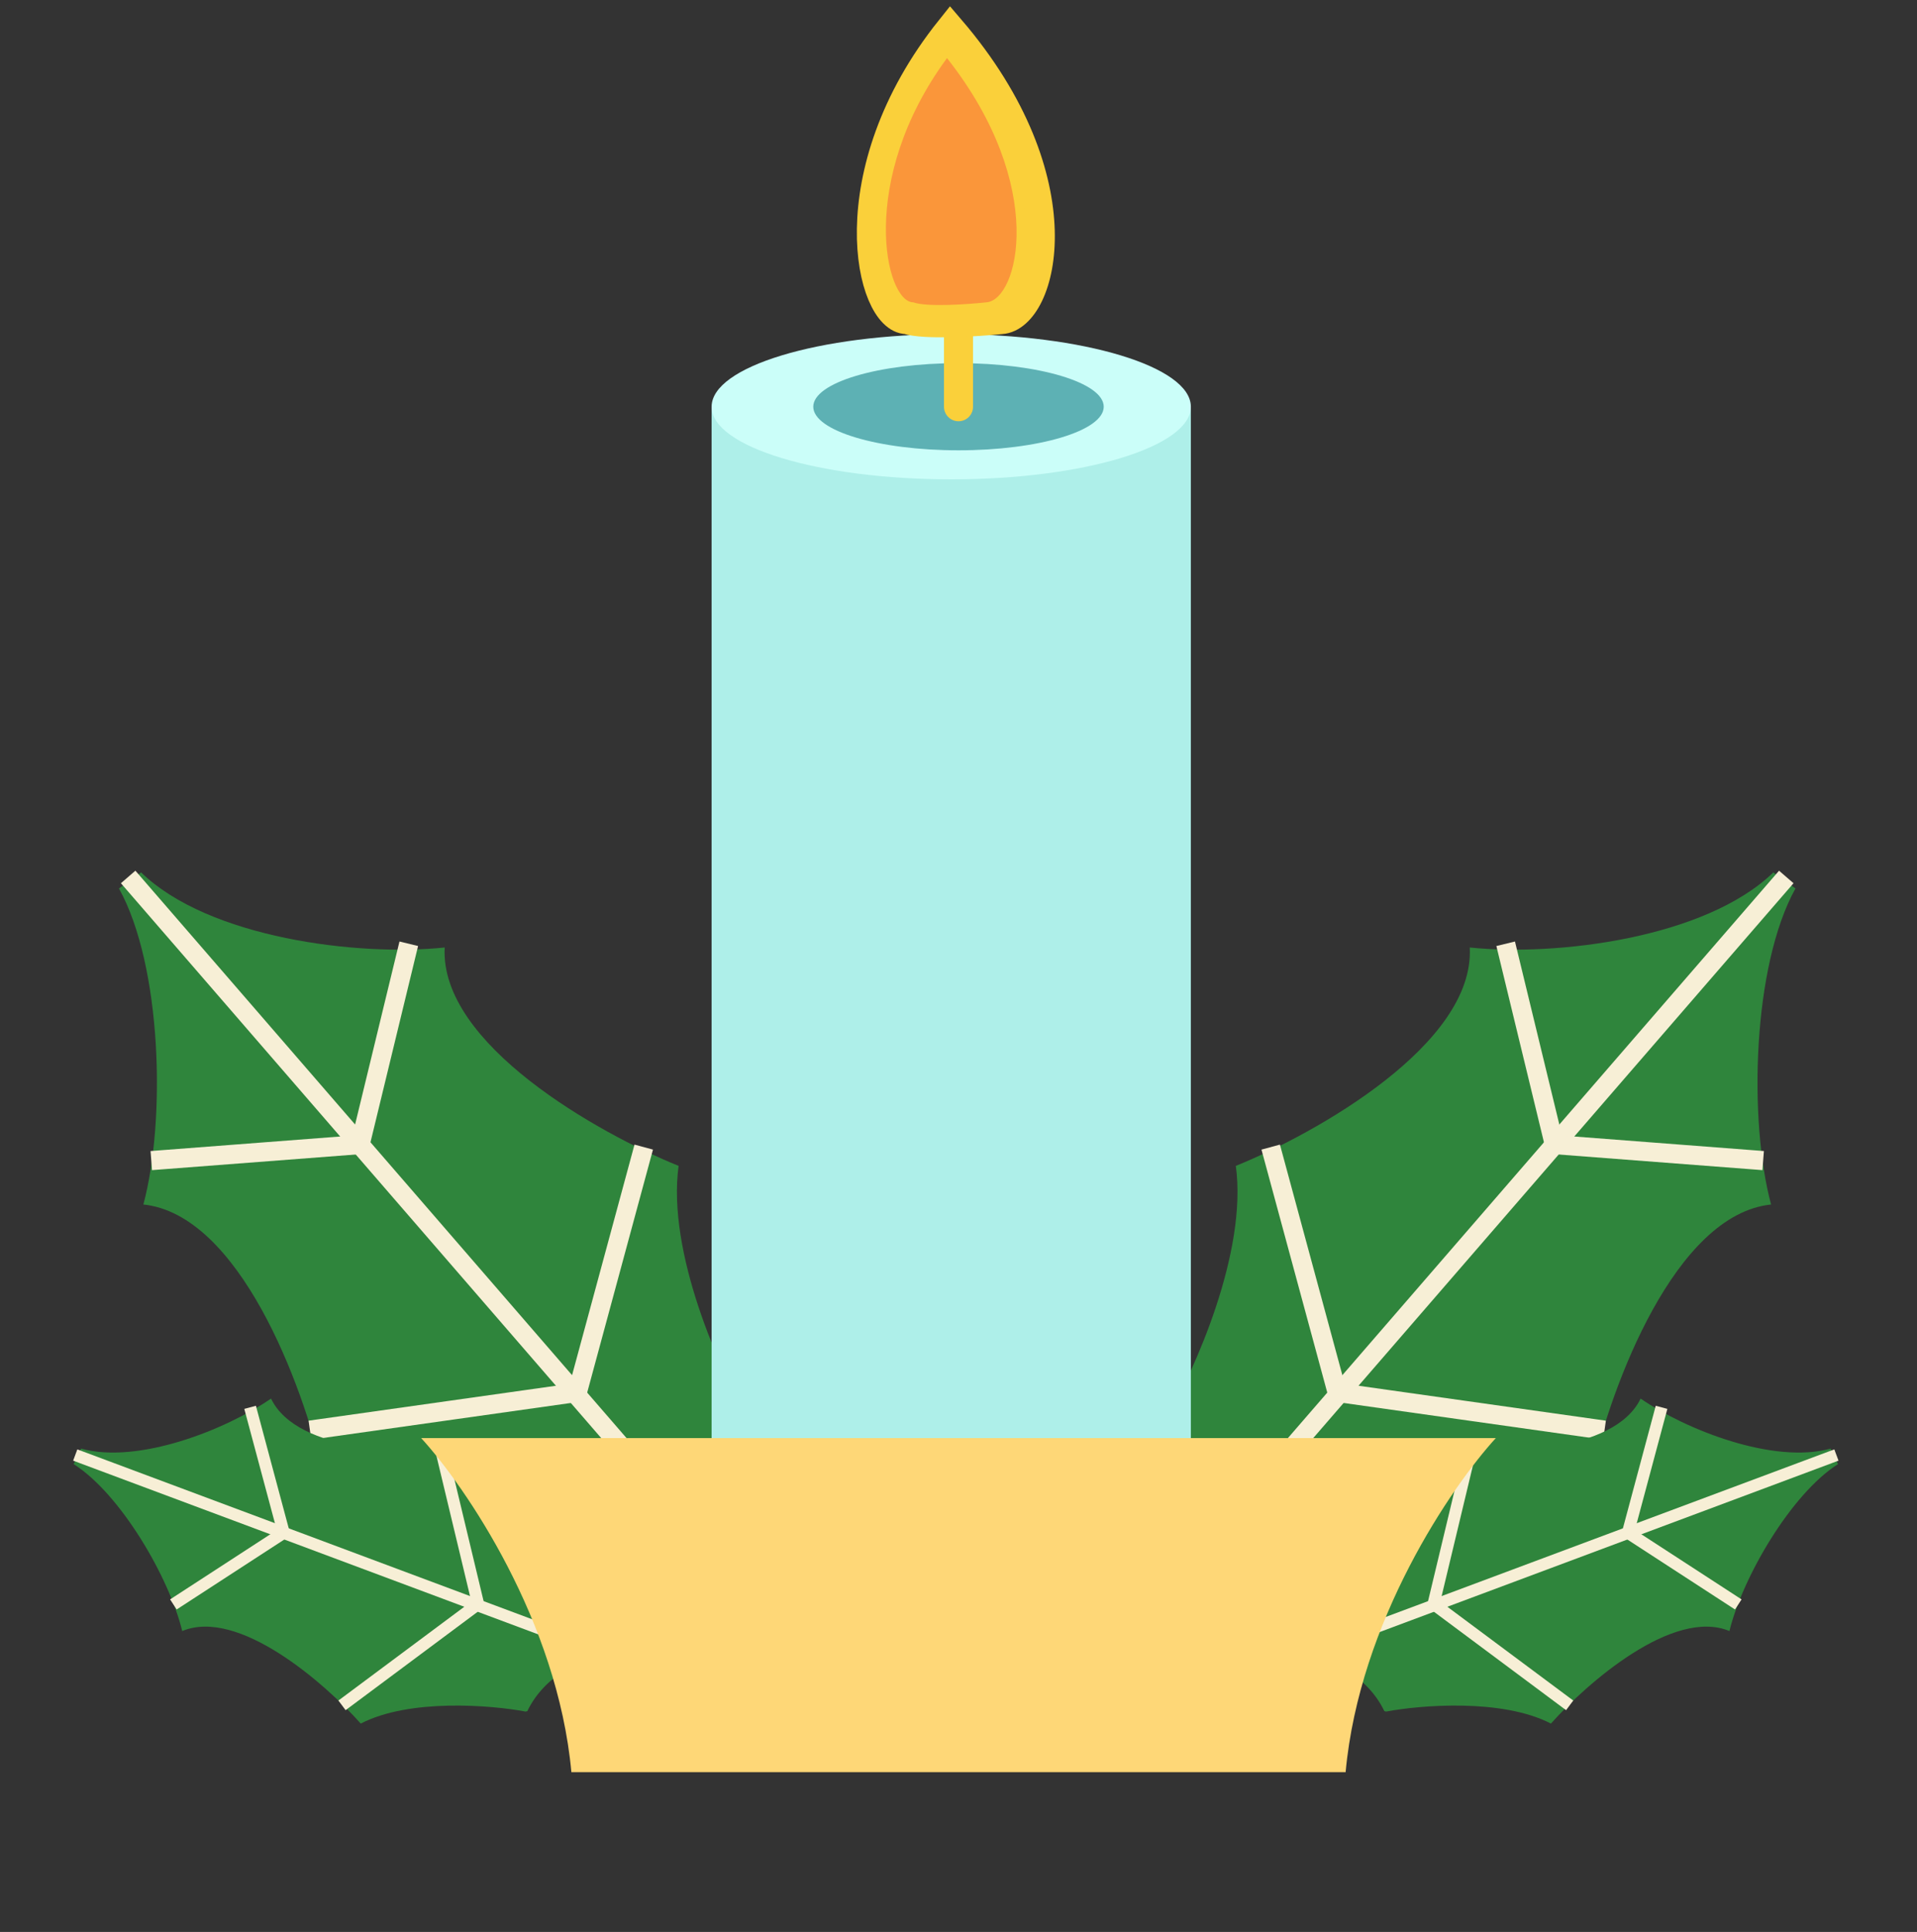 <svg width="132" height="133" viewBox="0 0 132 133" fill="none" xmlns="http://www.w3.org/2000/svg">
<rect x="0" y="0" width="132" height="133" fill="#333333" stroke="none"/>
<path d="M46.727 80.262C45.913 86.228 49.6 94.391 51.546 97.727C49.896 100.005 47.153 105.09 49.378 107.21C47.392 106.619 42.51 106.097 38.866 108.743L38.675 108.697C35.686 106.251 28.204 101.326 22.185 101.192C20.843 95.393 16.502 83.621 9.872 82.92C11.429 77.114 11.151 66.499 8.192 61.164L9.716 60.06C14.381 64.582 24.641 65.852 30.62 65.228C30.269 71.885 41.212 78.025 46.727 80.262Z" fill="#2F853C"/>
<path d="M49.378 107.21L9.256 60.87" stroke="#F7EFD6" stroke-width="1.318" stroke-linecap="square"/>
<path d="M11.074 79.847L24.794 78.795L27.992 65.611" stroke="#F7EFD6" stroke-width="1.318" stroke-linecap="square"/>
<path d="M44.154 79.605L39.753 95.855L21.992 98.363" stroke="#F7EFD6" stroke-width="1.318" stroke-linecap="square"/>
<path d="M85.096 80.262C85.911 86.228 82.223 94.391 80.278 97.727C81.928 100.005 84.671 105.09 82.446 107.21C84.431 106.619 89.314 106.097 92.958 108.743L93.149 108.697C96.137 106.251 103.619 101.326 109.639 101.192C110.981 95.393 115.322 83.621 121.952 82.92C120.395 77.114 120.673 66.499 123.631 61.164L122.108 60.06C117.443 64.582 107.183 65.852 101.204 65.228C101.554 71.885 90.612 78.025 85.096 80.262Z" fill="#2F853C"/>
<path d="M82.446 107.21L122.568 60.87" stroke="#F7EFD6" stroke-width="1.318" stroke-linecap="square"/>
<path d="M120.75 79.847L107.029 78.795L103.832 65.611" stroke="#F7EFD6" stroke-width="1.318" stroke-linecap="square"/>
<path d="M87.67 79.605L92.071 95.855L109.832 98.363" stroke="#F7EFD6" stroke-width="1.318" stroke-linecap="square"/>
<path d="M99.559 99.722C98.213 103.258 93.721 106.649 91.644 107.903C91.868 109.656 91.849 113.287 89.984 113.786C91.257 114.058 94.106 115.24 95.32 117.796L95.439 117.829C97.823 117.38 103.433 116.916 106.793 118.655C109.279 115.861 115.217 110.676 119.085 112.285C119.974 108.615 123.324 102.844 126.561 100.793L126.053 99.725C122.119 100.815 116.079 98.426 112.969 96.281C111.158 100.058 103.275 100.149 99.559 99.722Z" fill="#2F853C"/>
<path d="M89.984 113.786L126.063 100.311" stroke="#F7EFD6" stroke-width="0.828" stroke-linecap="square"/>
<path d="M119.347 110.228L112.097 105.517L114.303 97.284" stroke="#F7EFD6" stroke-width="0.828" stroke-linecap="square"/>
<path d="M101.177 100.135L98.711 110.422L107.751 117.153" stroke="#F7EFD6" stroke-width="0.828" stroke-linecap="square"/>
<path d="M32.073 99.722C33.42 103.258 37.911 106.649 39.989 107.903C39.765 109.656 39.783 113.287 41.648 113.786C40.376 114.058 37.526 115.24 36.313 117.796L36.194 117.829C33.809 117.38 28.2 116.916 24.84 118.655C22.354 115.861 16.415 110.676 12.548 112.285C11.658 108.615 8.309 102.844 5.071 100.793L5.579 99.725C9.513 100.815 15.554 98.426 18.663 96.281C20.475 100.058 28.358 100.149 32.073 99.722Z" fill="#2F853C"/>
<path d="M41.648 113.786L5.569 100.311" stroke="#F7EFD6" stroke-width="0.828" stroke-linecap="square"/>
<path d="M12.286 110.228L19.535 105.517L17.329 97.284" stroke="#F7EFD6" stroke-width="0.828" stroke-linecap="square"/>
<path d="M30.456 100.135L32.921 110.422L23.882 117.153" stroke="#F7EFD6" stroke-width="0.828" stroke-linecap="square"/>
<rect x="49" y="28" width="33" height="76" fill="#AEEFE9"/>
<path d="M39.344 122C38.389 111.6 32.05 102.333 29 99H103C99.95 102.333 93.611 111.6 92.656 122H39.344Z" fill="#FED777"/>
<ellipse cx="65.5" cy="28" rx="16.5" ry="5" fill="#CBFEF9"/>
<ellipse cx="66" cy="28" rx="10" ry="3" fill="#5DB1B4"/>
<path d="M66 28V22" stroke="#FAD03A" stroke-width="2" stroke-linecap="round"/>
<path d="M65.44 2C57.44 12 59.94 22 62.44 22C63.64 22.4 67.273 22.167 68.94 22C71.773 21.833 74.44 12.5 65.44 2Z" fill="#FAD03A" stroke="#FAD03A" stroke-width="2" stroke-linecap="square"/>
<path d="M65.209 4C59.019 12.407 60.953 20.814 62.888 20.814C63.816 21.151 66.627 20.954 67.916 20.814C70.109 20.674 72.172 12.828 65.209 4Z" fill="#FA963A"/>
</svg>
